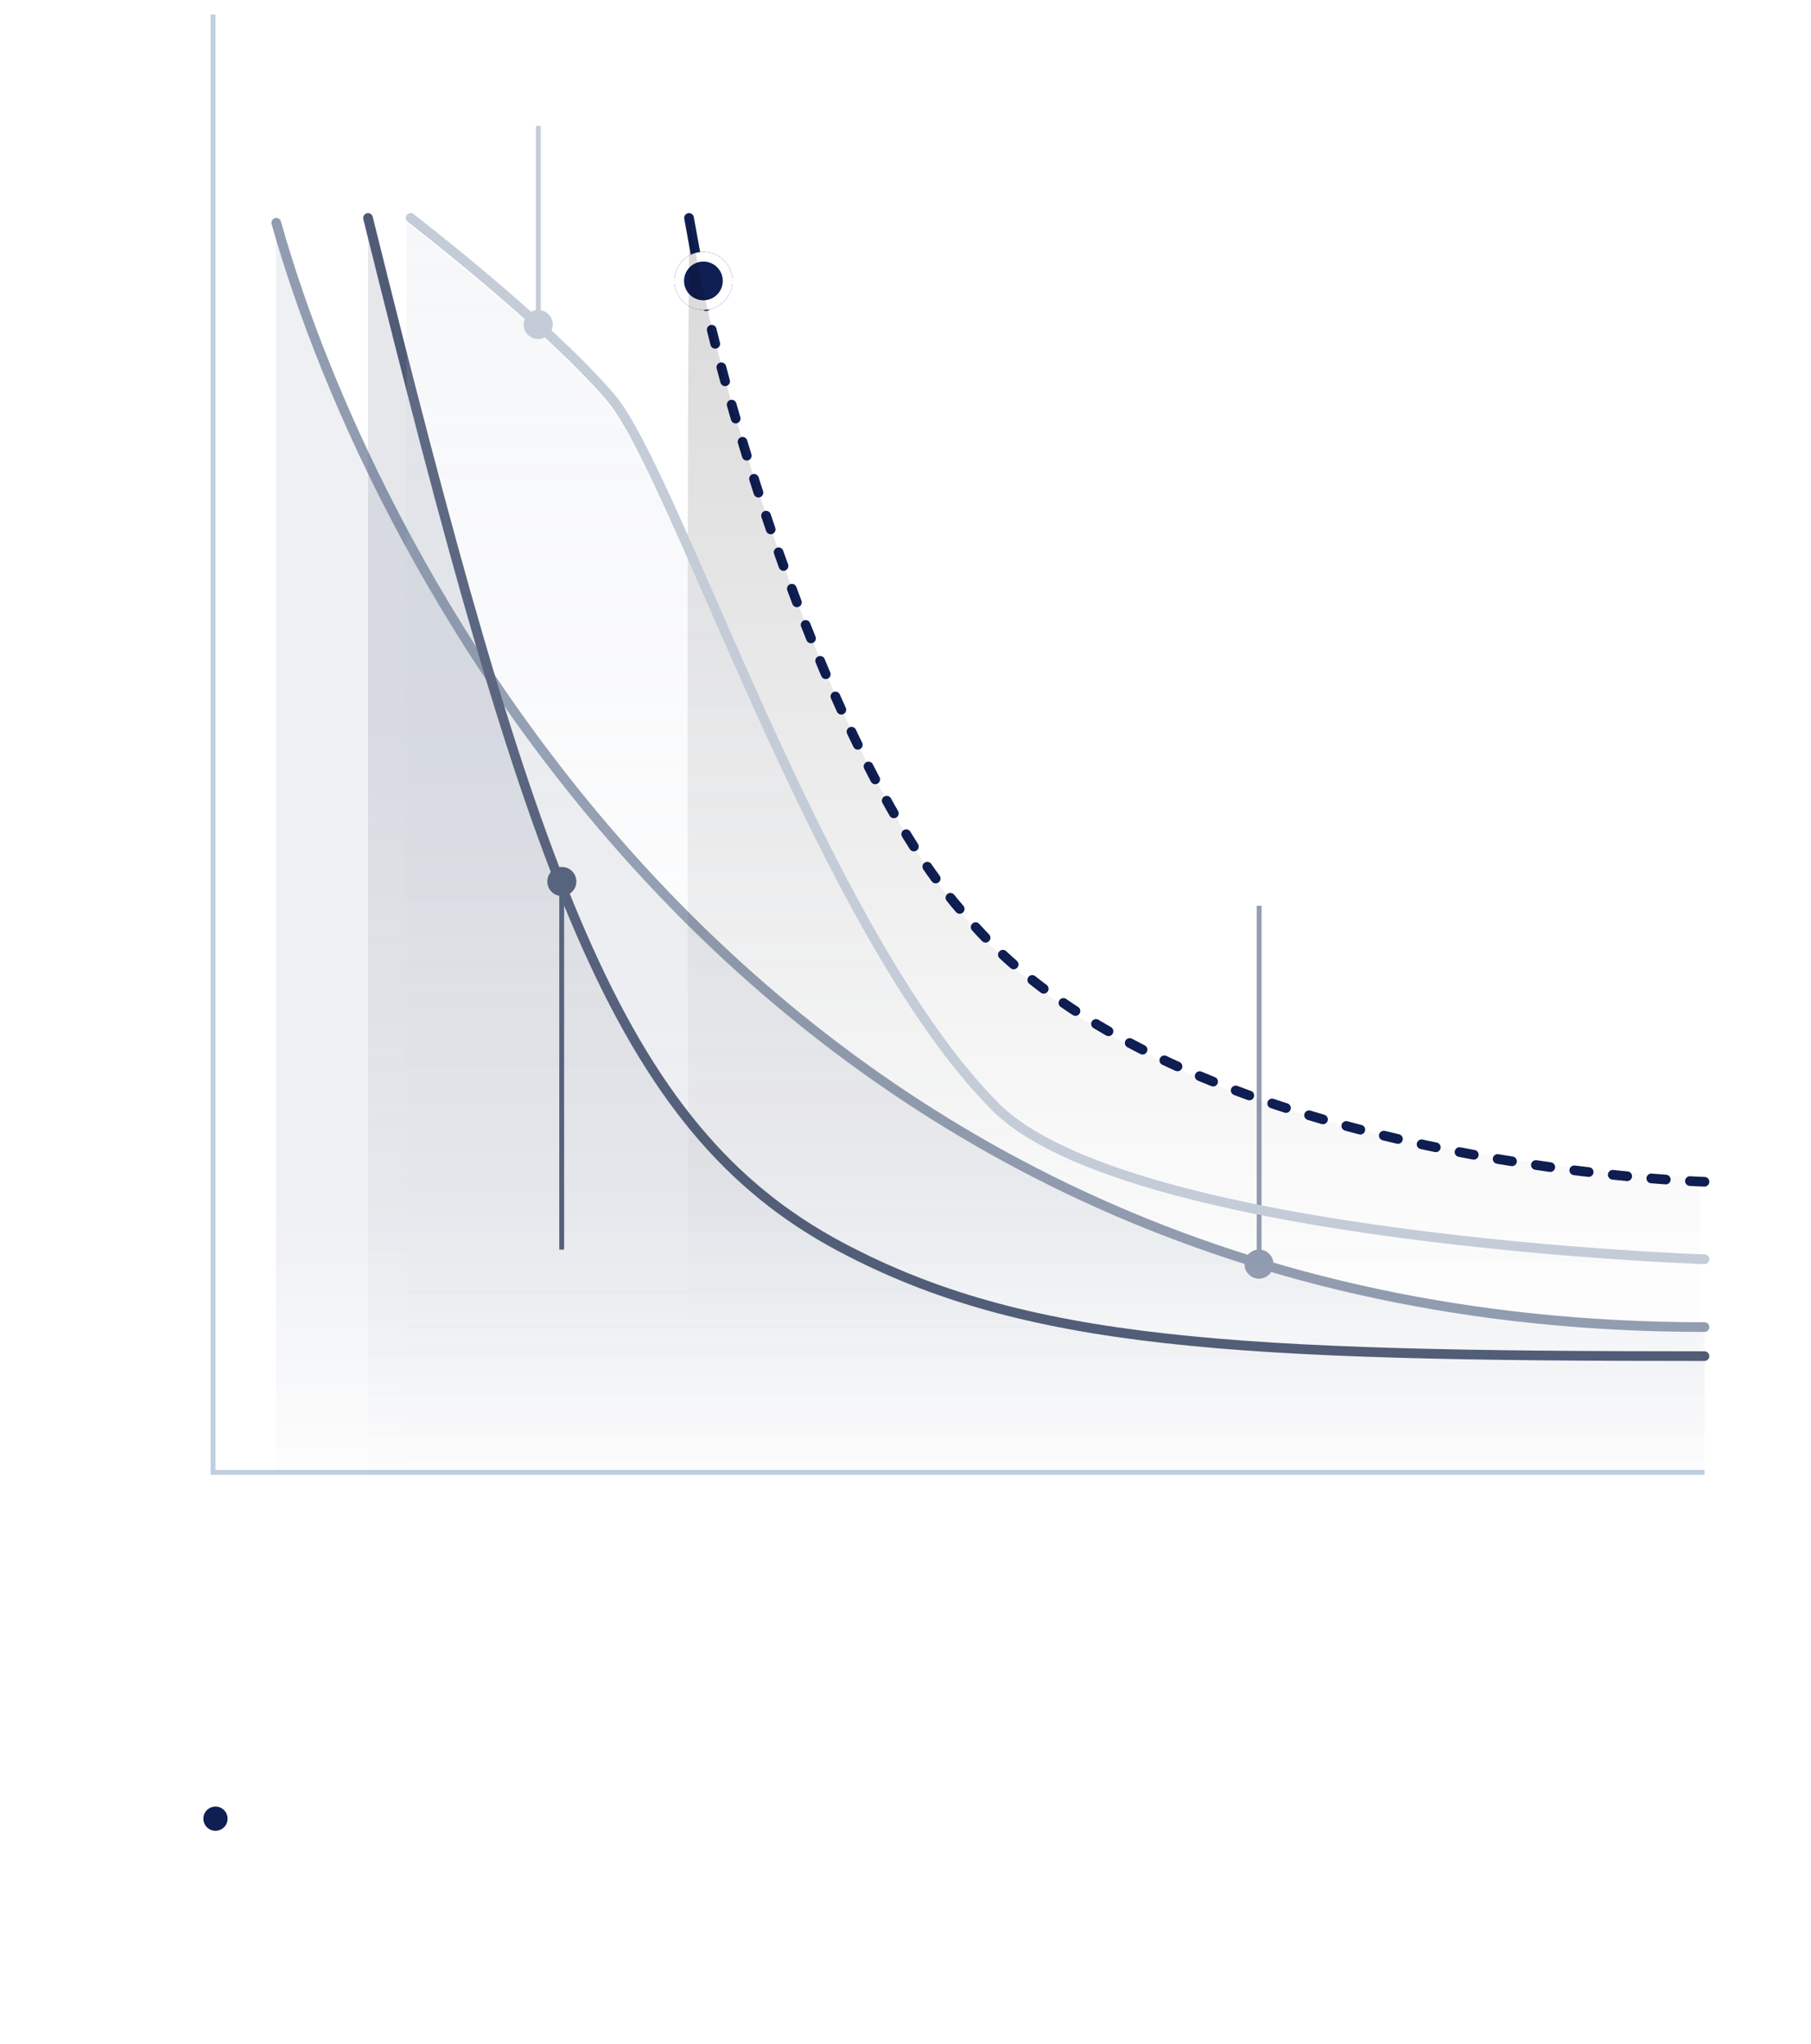 <svg xmlns:xlink="http://www.w3.org/1999/xlink" class="chart-svg-small" width="374" height="422" viewBox="0 0 374 422" fill="none" xmlns="http://www.w3.org/2000/svg">
    <path d="M352 304L44 304L44 3" stroke="#BFCEE0" fill="none"></path>
    <path d="M57.059 46C76.989 117.105 157.719 274 352 274" stroke="url(&quot;#paint0_linear_small&quot;)" stroke-width="2px" stroke-linecap="round" fill="none"></path>
    <path d="M260.029 187L260.029 261" stroke="#929DB1" fill="none"></path>
    <circle r="3" transform="matrix(1 0 0 -1 260 261)" fill="#919CB0"></circle>
    <path opacity="0.15" d="M352 273.928C157.681 273.928 76.934 117.083 57 46V304H352V273.928Z" fill="url(&quot;#paint1_linear_small&quot;)"></path>
    <path d="M76 45C109.645 180.745 127.409 232.899 173.618 257.452C211.721 277.699 254.617 280 352 280" stroke="url(&quot;#paint2_linear_small&quot;)" stroke-width="2px" stroke-linecap="round" fill="none"></path>
    <path d="M116 258L116 184" stroke="#515C77" fill="none"></path>
    <circle cx="116.029" cy="182" r="3" fill="#505B76"></circle>
    <path opacity="0.15" d="M173.618 258.024C127.409 233.52 109.645 181.471 76 46V304H352V280.526C254.617 280.526 211.721 278.23 173.618 258.024Z" fill="url(&quot;#paint3_linear_small&quot;)"></path>
    <path d="M142.294 45C142.294 45 143.647 52.5 144.662 58" class="chart-brand-color-stroke" stroke-width="2px" stroke-miterlimit="16" stroke-linecap="round" stroke="#0F1E53" fill="none"></path>
    <path d="M352 244C352 244 242.922 240.74 199.524 189.174C172.804 159.741 151.246 89.263 144.662 58" class="chart-brand-color-stroke" stroke-width="2px" stroke-miterlimit="16" stroke-linecap="round" stroke-dasharray="3 5" stroke="#0F1E53" fill="none"></path>
    <g filter="url(#filter0_d_small)" fill="none">
      <circle cx="145.265" cy="58" r="6" class="chart-brand-color-fill" fill="#0F1E53"></circle>
      <circle cx="145.265" cy="58" r="5" stroke="#FFFFFF" stroke-width="2px" fill="none"></circle>
    </g>
    <path opacity="0.15" d="M351 243C351 243 245.895 241.063 202.227 192.742C175.341 165.161 149.296 88.167 142.373 45C141.534 121.831 142.373 304 142.373 304C144.89 304 351 303.186 351 303.186V243Z" fill="url(&quot;#paint4_linear_small&quot;)"></path>
    <path d="M84.794 45C84.794 45 112.529 66.286 126.059 82C139.588 97.714 169.515 192.295 205.544 228.5C232.91 256 352 260 352 260" stroke="#C4CCD8" stroke-width="2px" stroke-linecap="round" fill="none"></path>
    <path d="M111.176 65L111.176 26" stroke="#C4CCD8" fill="none"></path>
    <circle cx="111.147" cy="67" r="3" fill="#C4CCD8"></circle>
    <path opacity="0.15" d="M125.233 82.943C111.714 67.253 84 46 84 46V304H351V260.67C351 260.67 232.002 256.676 204.657 229.219C168.655 193.069 138.752 98.633 125.233 82.943Z" fill="url(&quot;#paint5_linear_small&quot;)"></path>
    <circle cx="44.5" cy="375.5" r="2.5" class="chart-brand-color-fill" fill="#0F1E53"></circle>
    <defs>
      <filter id="filter0_d_small" x="135.265" y="48" width="20" height="20" filterUnits="userSpaceOnUse" color-interpolation-filters="sRGB">
        <feFlood flood-opacity="0" result="BackgroundImageFix"></feFlood>
        <feColorMatrix in="SourceAlpha" type="matrix" values="0 0 0 0 0 0 0 0 0 0 0 0 0 0 0 0 0 0 127 0"></feColorMatrix>
        <feOffset></feOffset>
        <feGaussianBlur stdDeviation="2"></feGaussianBlur>
        <feColorMatrix type="matrix" values="0 0 0 0 0.09 0 0 0 0 0.251 0 0 0 0 0.482 0 0 0 0.25 0"></feColorMatrix>
        <feBlend mode="normal" in2="BackgroundImageFix" result="effect1_dropShadow"></feBlend>
        <feBlend mode="normal" in="SourceGraphic" in2="effect1_dropShadow" result="shape"></feBlend>
      </filter>
      <linearGradient id="paint0_linear_small" x1="341.881" y1="269.882" x2="352" y2="270.28" gradientUnits="userSpaceOnUse">
        <stop stop-color="#919CB0"></stop>
        <stop offset="1" stop-color="#919CB0"></stop>
      </linearGradient>
      <linearGradient id="paint1_linear_small" x1="244.363" y1="249.942" x2="244.363" y2="312.399" gradientUnits="userSpaceOnUse">
        <stop stop-color="#919CB0"></stop>
        <stop offset="1" stop-color="#919CB0" stop-opacity="0"></stop>
      </linearGradient>
      <linearGradient id="paint2_linear_small" x1="338.613" y1="256.334" x2="351.569" y2="256.334" gradientUnits="userSpaceOnUse">
        <stop stop-color="#505B76"></stop>
        <stop offset="1" stop-color="#505B76"></stop>
      </linearGradient>
      <linearGradient id="paint3_linear_small" x1="215.547" y1="144.515" x2="215.547" y2="307.575" gradientUnits="userSpaceOnUse">
        <stop stop-color="#505B76"></stop>
        <stop offset="1" stop-color="#505B76" stop-opacity="0"></stop>
      </linearGradient>
      <linearGradient id="paint4_linear_small" x1="246.5" y1="45" x2="246.5" y2="275.544" gradientUnits="userSpaceOnUse">
        <stop class="chart-brand-color-stop-color"></stop>
        <stop offset="1" class="chart-brand-color-stop-color" stop-opacity="0"></stop>
      </linearGradient>
      <linearGradient id="paint5_linear_small" x1="217.5" y1="46" x2="217.5" y2="304.575" gradientUnits="userSpaceOnUse">
        <stop stop-color="#C4CBD8"></stop>
        <stop offset="1" stop-color="#C4CCD8" stop-opacity="0"></stop>
      </linearGradient>
    <linearGradient id="paint0_linear_small" x1="341.881" y1="269.882" x2="352" y2="270.28" gradientUnits="userSpaceOnUse">
        <stop stop-color="#919CB0"></stop>
        <stop offset="1" stop-color="#919CB0"></stop>
      </linearGradient><linearGradient id="paint1_linear_small" x1="244.363" y1="249.942" x2="244.363" y2="312.399" gradientUnits="userSpaceOnUse">
        <stop stop-color="#919CB0"></stop>
        <stop offset="1" stop-color="#919CB0" stop-opacity="0"></stop>
      </linearGradient><linearGradient id="paint2_linear_small" x1="338.613" y1="256.334" x2="351.569" y2="256.334" gradientUnits="userSpaceOnUse">
        <stop stop-color="#505B76"></stop>
        <stop offset="1" stop-color="#505B76"></stop>
      </linearGradient><linearGradient id="paint3_linear_small" x1="215.547" y1="144.515" x2="215.547" y2="307.575" gradientUnits="userSpaceOnUse">
        <stop stop-color="#505B76"></stop>
        <stop offset="1" stop-color="#505B76" stop-opacity="0"></stop>
      </linearGradient><linearGradient id="paint4_linear_small" x1="246.5" y1="45" x2="246.5" y2="275.544" gradientUnits="userSpaceOnUse">
        <stop class="chart-brand-color-stop-color"></stop>
        <stop offset="1" class="chart-brand-color-stop-color" stop-opacity="0"></stop>
      </linearGradient><linearGradient id="paint5_linear_small" x1="217.5" y1="46" x2="217.5" y2="304.575" gradientUnits="userSpaceOnUse">
        <stop stop-color="#C4CBD8"></stop>
        <stop offset="1" stop-color="#C4CCD8" stop-opacity="0"></stop>
      </linearGradient></defs>
  </svg>